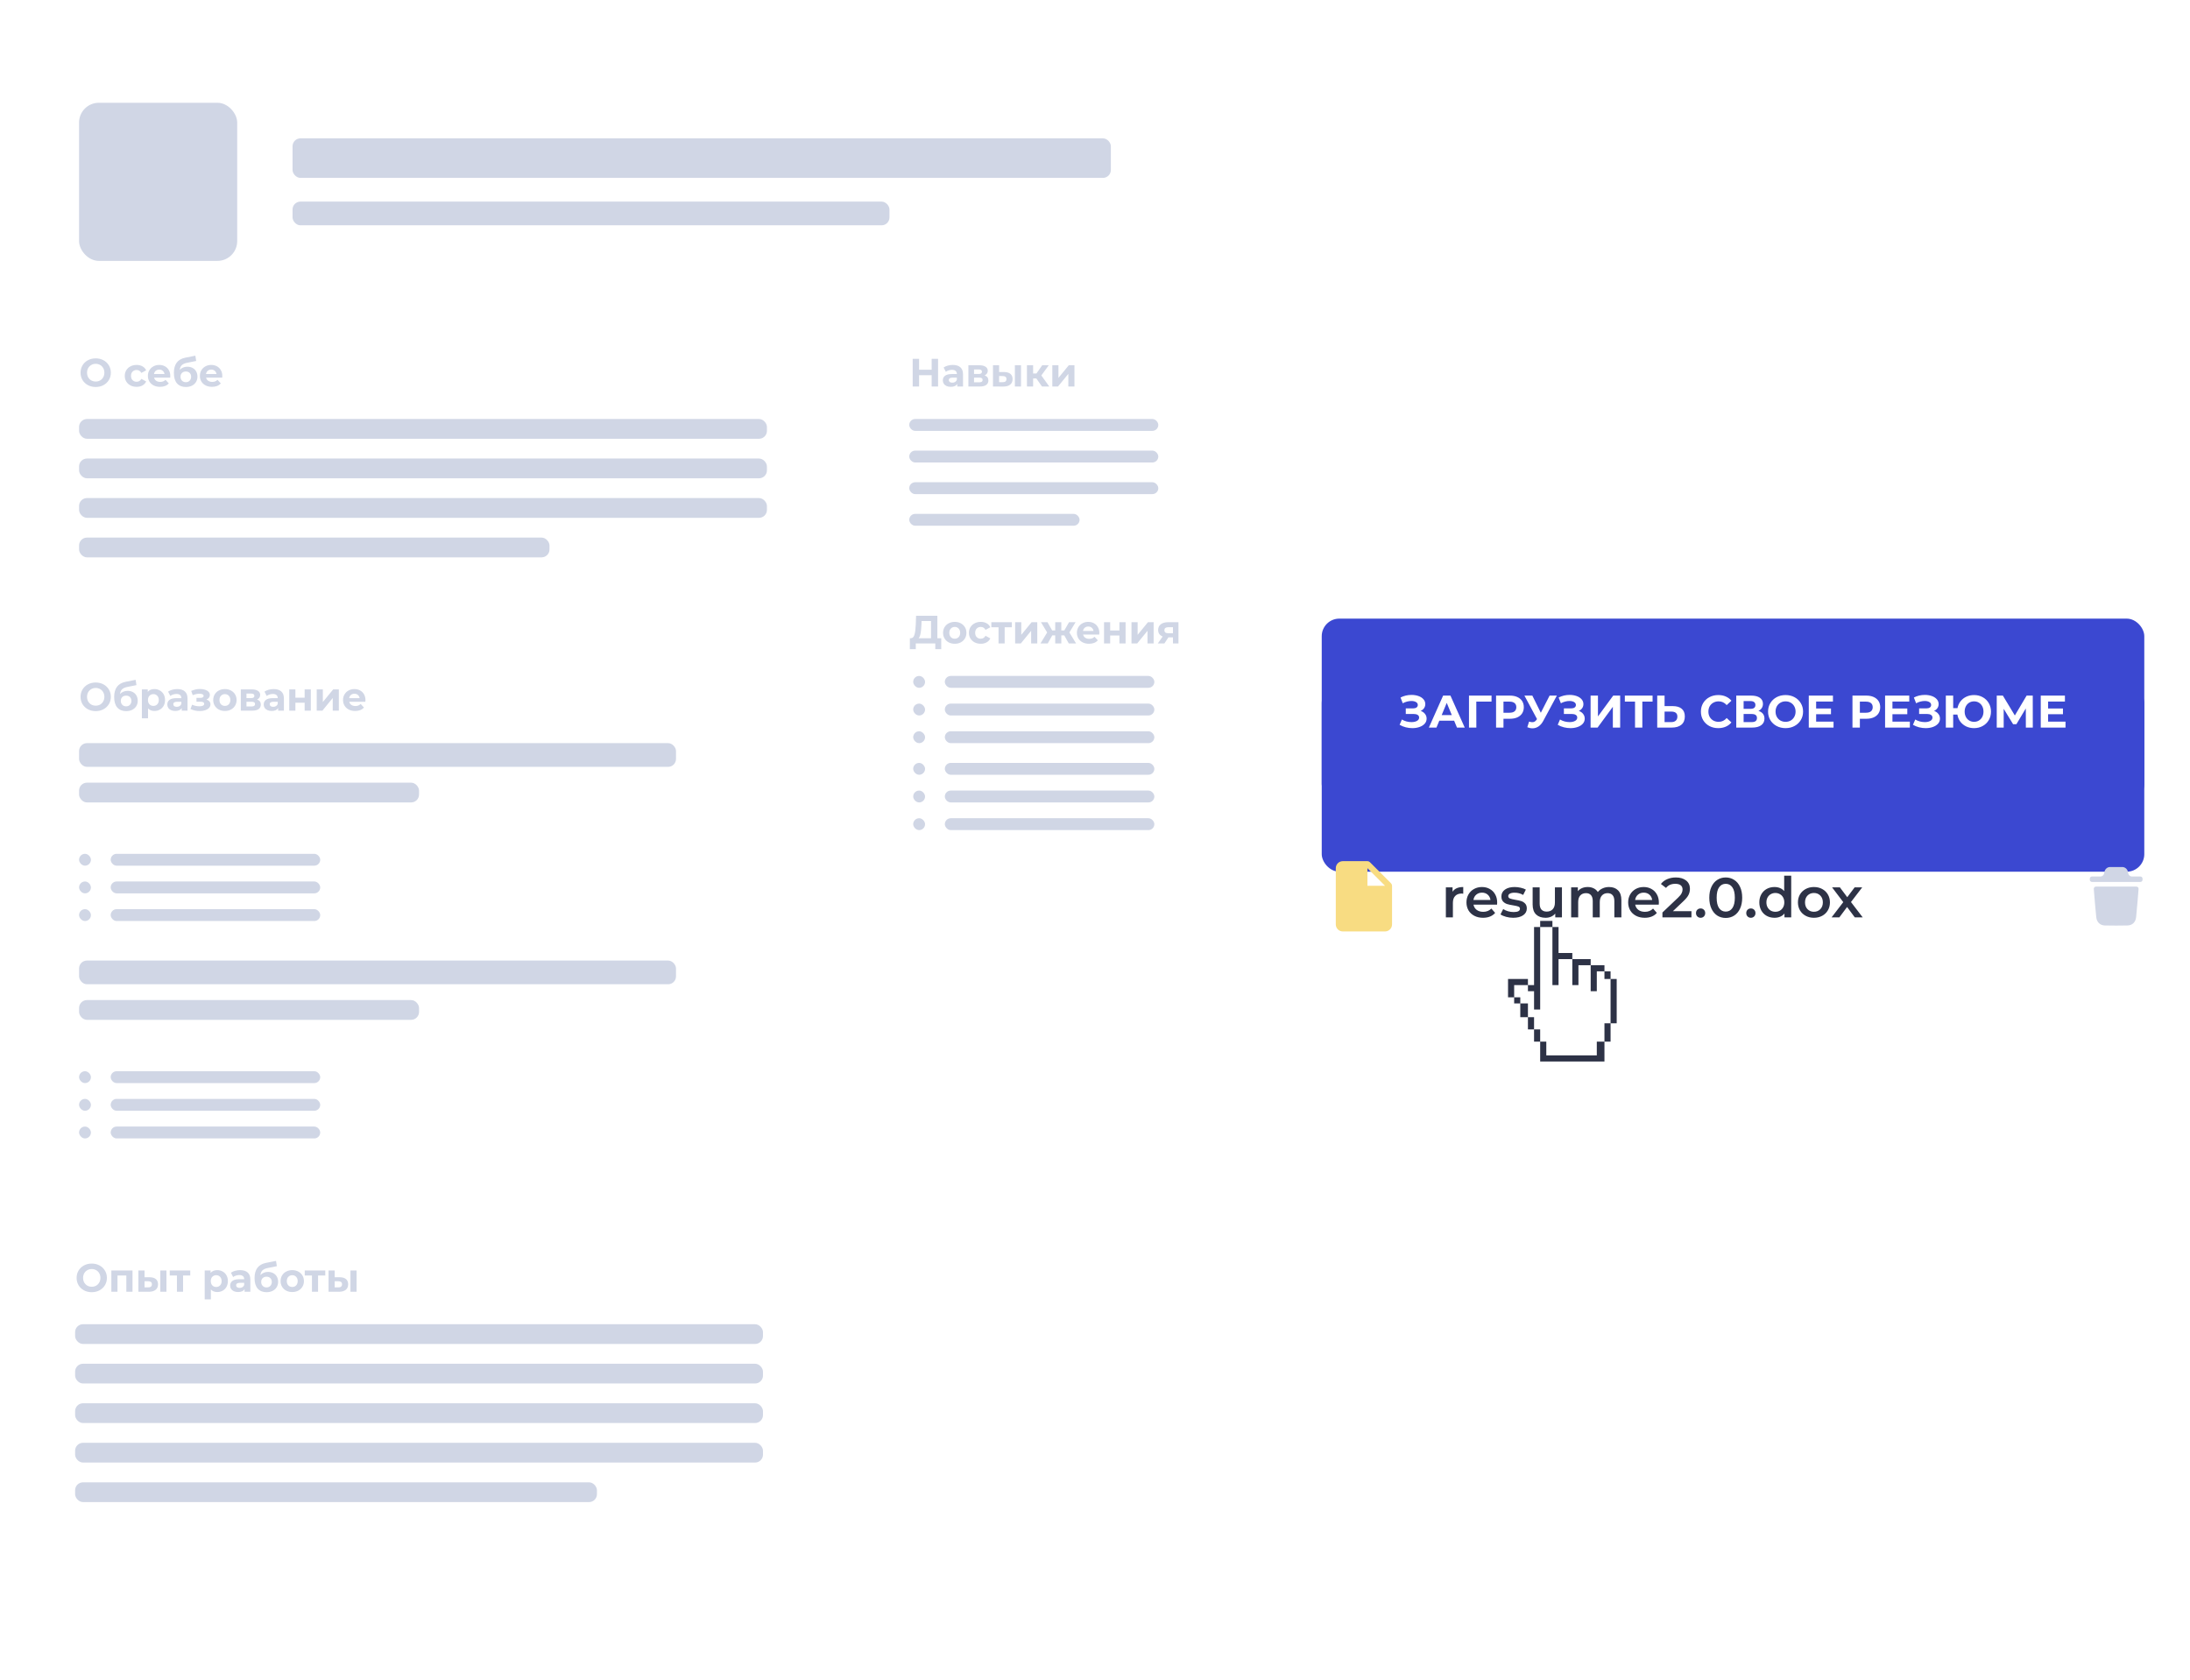<svg width="623" height="478" viewBox="0 0 623 478" fill="none" xmlns="http://www.w3.org/2000/svg">
<rect width="352" height="477.955" rx="11.246" fill="white"/>
<rect x="22.492" y="29.24" width="44.984" height="44.984" rx="5.623" fill="#D0D6E5"/>
<rect x="83.221" y="39.361" width="232.792" height="11.246" rx="2.249" fill="#D0D6E5"/>
<rect x="83.221" y="57.355" width="169.815" height="6.748" rx="2.249" fill="#D0D6E5"/>
<rect x="22.492" y="211.425" width="169.815" height="6.748" rx="2.249" fill="#D0D6E5"/>
<rect x="22.492" y="222.671" width="96.716" height="5.623" rx="2.249" fill="#D0D6E5"/>
<rect x="31.489" y="242.914" width="59.604" height="3.374" rx="1.687" fill="#D0D6E5"/>
<rect x="22.492" y="242.914" width="3.374" height="3.374" rx="1.687" fill="#D0D6E5"/>
<rect x="31.489" y="250.786" width="59.604" height="3.374" rx="1.687" fill="#D0D6E5"/>
<rect x="22.492" y="250.786" width="3.374" height="3.374" rx="1.687" fill="#D0D6E5"/>
<rect x="31.489" y="258.658" width="59.604" height="3.374" rx="1.687" fill="#D0D6E5"/>
<rect x="22.492" y="258.658" width="3.374" height="3.374" rx="1.687" fill="#D0D6E5"/>
<rect x="22.492" y="273.278" width="169.815" height="6.748" rx="2.249" fill="#D0D6E5"/>
<rect x="22.492" y="284.524" width="96.716" height="5.623" rx="2.249" fill="#D0D6E5"/>
<rect x="31.489" y="304.767" width="59.604" height="3.374" rx="1.687" fill="#D0D6E5"/>
<rect x="22.492" y="304.767" width="3.374" height="3.374" rx="1.687" fill="#D0D6E5"/>
<rect x="31.489" y="312.639" width="59.604" height="3.374" rx="1.687" fill="#D0D6E5"/>
<rect x="22.492" y="312.639" width="3.374" height="3.374" rx="1.687" fill="#D0D6E5"/>
<rect x="31.489" y="320.511" width="59.604" height="3.374" rx="1.687" fill="#D0D6E5"/>
<rect x="22.492" y="320.511" width="3.374" height="3.374" rx="1.687" fill="#D0D6E5"/>
<path d="M27.227 202.317C26.409 202.317 25.671 202.141 25.011 201.789C24.359 201.436 23.845 200.953 23.471 200.338C23.103 199.716 22.919 199.018 22.919 198.246C22.919 197.474 23.103 196.78 23.471 196.166C23.845 195.543 24.359 195.056 25.011 194.704C25.671 194.351 26.409 194.175 27.227 194.175C28.044 194.175 28.779 194.351 29.431 194.704C30.083 195.056 30.597 195.543 30.972 196.166C31.346 196.78 31.534 197.474 31.534 198.246C31.534 199.018 31.346 199.716 30.972 200.338C30.597 200.953 30.083 201.436 29.431 201.789C28.779 202.141 28.044 202.317 27.227 202.317ZM27.227 200.765C27.692 200.765 28.111 200.66 28.486 200.45C28.861 200.233 29.153 199.933 29.363 199.551C29.581 199.168 29.689 198.733 29.689 198.246C29.689 197.759 29.581 197.324 29.363 196.941C29.153 196.559 28.861 196.263 28.486 196.053C28.111 195.836 27.692 195.727 27.227 195.727C26.762 195.727 26.342 195.836 25.967 196.053C25.592 196.263 25.296 196.559 25.079 196.941C24.869 197.324 24.764 197.759 24.764 198.246C24.764 198.733 24.869 199.168 25.079 199.551C25.296 199.933 25.592 200.233 25.967 200.45C26.342 200.66 26.762 200.765 27.227 200.765ZM36.3 196.548C36.877 196.548 37.383 196.668 37.818 196.908C38.253 197.14 38.587 197.47 38.819 197.897C39.059 198.325 39.179 198.82 39.179 199.382C39.179 199.959 39.036 200.473 38.752 200.923C38.474 201.365 38.084 201.71 37.582 201.957C37.08 202.197 36.51 202.317 35.873 202.317C34.815 202.317 33.983 201.98 33.376 201.305C32.776 200.623 32.476 199.626 32.476 198.314C32.476 197.099 32.739 196.132 33.264 195.412C33.796 194.685 34.609 194.209 35.704 193.984L38.583 193.41L38.819 194.917L36.277 195.423C35.588 195.558 35.074 195.783 34.737 196.098C34.407 196.413 34.212 196.859 34.152 197.436C34.414 197.151 34.729 196.934 35.097 196.784C35.464 196.627 35.865 196.548 36.3 196.548ZM35.884 200.956C36.334 200.956 36.694 200.81 36.963 200.518C37.241 200.225 37.38 199.854 37.38 199.404C37.38 198.947 37.241 198.583 36.963 198.314C36.694 198.044 36.334 197.909 35.884 197.909C35.426 197.909 35.059 198.044 34.782 198.314C34.504 198.583 34.366 198.947 34.366 199.404C34.366 199.862 34.508 200.237 34.793 200.529C35.078 200.814 35.441 200.956 35.884 200.956ZM43.934 196.042C44.496 196.042 45.006 196.173 45.464 196.435C45.928 196.69 46.292 197.054 46.555 197.526C46.817 197.991 46.948 198.535 46.948 199.157C46.948 199.779 46.817 200.327 46.555 200.799C46.292 201.264 45.928 201.627 45.464 201.89C45.006 202.145 44.496 202.272 43.934 202.272C43.162 202.272 42.555 202.028 42.112 201.541V204.364H40.358V196.132H42.034V196.829C42.468 196.304 43.102 196.042 43.934 196.042ZM43.631 200.833C44.08 200.833 44.448 200.683 44.733 200.383C45.025 200.075 45.171 199.667 45.171 199.157C45.171 198.647 45.025 198.242 44.733 197.942C44.448 197.635 44.08 197.481 43.631 197.481C43.181 197.481 42.81 197.635 42.517 197.942C42.232 198.242 42.09 198.647 42.09 199.157C42.09 199.667 42.232 200.075 42.517 200.383C42.81 200.683 43.181 200.833 43.631 200.833ZM50.429 196.042C51.367 196.042 52.086 196.267 52.589 196.717C53.091 197.159 53.342 197.83 53.342 198.73V202.182H51.7V201.429C51.37 201.991 50.755 202.272 49.856 202.272C49.391 202.272 48.986 202.193 48.641 202.036C48.304 201.878 48.045 201.661 47.865 201.384C47.685 201.106 47.595 200.791 47.595 200.439C47.595 199.877 47.805 199.434 48.225 199.112C48.653 198.79 49.309 198.628 50.193 198.628H51.588C51.588 198.246 51.471 197.954 51.239 197.751C51.007 197.541 50.658 197.436 50.193 197.436C49.871 197.436 49.552 197.489 49.237 197.594C48.93 197.691 48.667 197.826 48.45 197.999L47.82 196.773C48.15 196.54 48.544 196.36 49.001 196.233C49.466 196.106 49.942 196.042 50.429 196.042ZM50.294 201.091C50.594 201.091 50.86 201.024 51.093 200.889C51.325 200.746 51.49 200.54 51.588 200.27V199.652H50.384C49.665 199.652 49.305 199.888 49.305 200.36C49.305 200.585 49.391 200.765 49.563 200.9C49.743 201.028 49.987 201.091 50.294 201.091ZM58.736 199.033C59.096 199.146 59.373 199.318 59.568 199.551C59.771 199.783 59.872 200.06 59.872 200.383C59.872 200.765 59.741 201.103 59.478 201.395C59.216 201.68 58.856 201.901 58.399 202.058C57.941 202.216 57.424 202.295 56.847 202.295C56.374 202.295 55.91 202.246 55.452 202.148C54.995 202.051 54.571 201.905 54.181 201.71L54.654 200.484C55.291 200.791 55.996 200.945 56.768 200.945C57.18 200.945 57.503 200.885 57.735 200.765C57.975 200.638 58.095 200.461 58.095 200.237C58.095 200.042 58.013 199.895 57.848 199.798C57.683 199.693 57.443 199.641 57.128 199.641H55.891V198.55H56.97C57.278 198.55 57.514 198.501 57.679 198.403C57.844 198.306 57.926 198.164 57.926 197.976C57.926 197.781 57.821 197.631 57.611 197.526C57.409 197.421 57.117 197.369 56.734 197.369C56.149 197.369 55.512 197.508 54.822 197.785L54.395 196.57C55.235 196.203 56.052 196.019 56.847 196.019C57.394 196.019 57.881 196.087 58.309 196.222C58.743 196.357 59.085 196.555 59.332 196.818C59.58 197.073 59.703 197.373 59.703 197.717C59.703 198.002 59.617 198.261 59.444 198.493C59.272 198.718 59.036 198.898 58.736 199.033ZM63.982 202.272C63.345 202.272 62.771 202.141 62.261 201.878C61.759 201.609 61.365 201.237 61.081 200.765C60.796 200.293 60.653 199.757 60.653 199.157C60.653 198.557 60.796 198.021 61.081 197.549C61.365 197.076 61.759 196.709 62.261 196.447C62.771 196.177 63.345 196.042 63.982 196.042C64.619 196.042 65.189 196.177 65.691 196.447C66.194 196.709 66.587 197.076 66.872 197.549C67.157 198.021 67.3 198.557 67.3 199.157C67.3 199.757 67.157 200.293 66.872 200.765C66.587 201.237 66.194 201.609 65.691 201.878C65.189 202.141 64.619 202.272 63.982 202.272ZM63.982 200.833C64.432 200.833 64.799 200.683 65.084 200.383C65.376 200.075 65.523 199.667 65.523 199.157C65.523 198.647 65.376 198.242 65.084 197.942C64.799 197.635 64.432 197.481 63.982 197.481C63.532 197.481 63.161 197.635 62.869 197.942C62.576 198.242 62.43 198.647 62.43 199.157C62.43 199.667 62.576 200.075 62.869 200.383C63.161 200.683 63.532 200.833 63.982 200.833ZM73.128 199.022C73.841 199.262 74.197 199.742 74.197 200.461C74.197 201.009 73.99 201.432 73.578 201.732C73.166 202.032 72.551 202.182 71.734 202.182H68.506V196.132H71.599C72.356 196.132 72.948 196.27 73.376 196.548C73.803 196.818 74.017 197.2 74.017 197.695C74.017 197.995 73.938 198.261 73.781 198.493C73.631 198.718 73.413 198.895 73.128 199.022ZM70.114 198.617H71.442C72.056 198.617 72.364 198.4 72.364 197.965C72.364 197.538 72.056 197.324 71.442 197.324H70.114V198.617ZM71.588 200.99C72.232 200.99 72.555 200.769 72.555 200.327C72.555 200.094 72.48 199.925 72.33 199.82C72.18 199.708 71.944 199.652 71.621 199.652H70.114V200.99H71.588ZM77.853 196.042C78.79 196.042 79.509 196.267 80.012 196.717C80.514 197.159 80.765 197.83 80.765 198.73V202.182H79.123V201.429C78.793 201.991 78.179 202.272 77.279 202.272C76.814 202.272 76.409 202.193 76.064 202.036C75.727 201.878 75.468 201.661 75.288 201.384C75.108 201.106 75.019 200.791 75.019 200.439C75.019 199.877 75.228 199.434 75.648 199.112C76.076 198.79 76.732 198.628 77.616 198.628H79.011C79.011 198.246 78.895 197.954 78.662 197.751C78.43 197.541 78.081 197.436 77.616 197.436C77.294 197.436 76.975 197.489 76.66 197.594C76.353 197.691 76.091 197.826 75.873 197.999L75.243 196.773C75.573 196.54 75.967 196.36 76.424 196.233C76.889 196.106 77.365 196.042 77.853 196.042ZM77.718 201.091C78.017 201.091 78.284 201.024 78.516 200.889C78.748 200.746 78.913 200.54 79.011 200.27V199.652H77.808C77.088 199.652 76.728 199.888 76.728 200.36C76.728 200.585 76.814 200.765 76.987 200.9C77.166 201.028 77.41 201.091 77.718 201.091ZM82.289 196.132H84.032V198.493H86.664V196.132H88.418V202.182H86.664V199.922H84.032V202.182H82.289V196.132ZM90.098 196.132H91.841V199.73L94.787 196.132H96.395V202.182H94.652V198.583L91.717 202.182H90.098V196.132ZM103.964 199.179C103.964 199.202 103.952 199.359 103.93 199.652H99.353C99.435 200.027 99.63 200.323 99.938 200.54C100.245 200.758 100.627 200.866 101.085 200.866C101.399 200.866 101.677 200.821 101.917 200.731C102.164 200.634 102.393 200.484 102.603 200.282L103.536 201.294C102.966 201.946 102.134 202.272 101.04 202.272C100.357 202.272 99.754 202.141 99.229 201.878C98.704 201.609 98.299 201.237 98.014 200.765C97.73 200.293 97.587 199.757 97.587 199.157C97.587 198.565 97.726 198.032 98.003 197.56C98.288 197.08 98.674 196.709 99.162 196.447C99.656 196.177 100.207 196.042 100.815 196.042C101.407 196.042 101.943 196.169 102.423 196.424C102.903 196.679 103.278 197.046 103.547 197.526C103.825 197.999 103.964 198.55 103.964 199.179ZM100.826 197.369C100.429 197.369 100.095 197.481 99.825 197.706C99.555 197.931 99.39 198.239 99.33 198.628H102.31C102.25 198.246 102.086 197.942 101.816 197.717C101.546 197.485 101.216 197.369 100.826 197.369Z" fill="#D0D6E5"/>
<rect x="22.492" y="119.208" width="195.681" height="5.623" rx="2.249" fill="#D0D6E5"/>
<rect x="22.492" y="130.454" width="195.681" height="5.623" rx="2.249" fill="#D0D6E5"/>
<rect x="22.492" y="141.7" width="195.681" height="5.623" rx="2.249" fill="#D0D6E5"/>
<rect x="22.492" y="152.945" width="133.827" height="5.623" rx="2.249" fill="#D0D6E5"/>
<path d="M27.227 110.1C26.409 110.1 25.671 109.924 25.011 109.571C24.359 109.219 23.845 108.735 23.471 108.12C23.103 107.498 22.919 106.801 22.919 106.029C22.919 105.257 23.103 104.563 23.471 103.948C23.845 103.326 24.359 102.839 25.011 102.486C25.671 102.134 26.409 101.958 27.227 101.958C28.044 101.958 28.779 102.134 29.431 102.486C30.083 102.839 30.597 103.326 30.972 103.948C31.346 104.563 31.534 105.257 31.534 106.029C31.534 106.801 31.346 107.498 30.972 108.12C30.597 108.735 30.083 109.219 29.431 109.571C28.779 109.924 28.044 110.1 27.227 110.1ZM27.227 108.548C27.692 108.548 28.111 108.443 28.486 108.233C28.861 108.016 29.153 107.716 29.363 107.333C29.581 106.951 29.689 106.516 29.689 106.029C29.689 105.541 29.581 105.107 29.363 104.724C29.153 104.342 28.861 104.046 28.486 103.836C28.111 103.618 27.692 103.51 27.227 103.51C26.762 103.51 26.342 103.618 25.967 103.836C25.592 104.046 25.296 104.342 25.079 104.724C24.869 105.107 24.764 105.541 24.764 106.029C24.764 106.516 24.869 106.951 25.079 107.333C25.296 107.716 25.592 108.016 25.967 108.233C26.342 108.443 26.762 108.548 27.227 108.548ZM38.866 110.055C38.221 110.055 37.64 109.924 37.123 109.661C36.613 109.391 36.212 109.02 35.92 108.548C35.635 108.076 35.492 107.539 35.492 106.94C35.492 106.34 35.635 105.804 35.92 105.331C36.212 104.859 36.613 104.492 37.123 104.229C37.64 103.959 38.221 103.825 38.866 103.825C39.504 103.825 40.058 103.959 40.531 104.229C41.011 104.492 41.359 104.87 41.577 105.365L40.216 106.096C39.901 105.541 39.447 105.264 38.855 105.264C38.398 105.264 38.019 105.414 37.719 105.714C37.419 106.014 37.269 106.422 37.269 106.94C37.269 107.457 37.419 107.866 37.719 108.165C38.019 108.465 38.398 108.615 38.855 108.615C39.455 108.615 39.908 108.338 40.216 107.783L41.577 108.525C41.359 109.005 41.011 109.38 40.531 109.65C40.058 109.92 39.504 110.055 38.866 110.055ZM48.447 106.962C48.447 106.985 48.436 107.142 48.414 107.434H43.837C43.919 107.809 44.114 108.106 44.421 108.323C44.729 108.54 45.111 108.649 45.568 108.649C45.883 108.649 46.161 108.604 46.401 108.514C46.648 108.417 46.877 108.267 47.087 108.064L48.02 109.076C47.45 109.729 46.618 110.055 45.523 110.055C44.841 110.055 44.238 109.924 43.713 109.661C43.188 109.391 42.783 109.02 42.498 108.548C42.213 108.076 42.071 107.539 42.071 106.94C42.071 106.347 42.21 105.815 42.487 105.343C42.772 104.863 43.158 104.492 43.645 104.229C44.14 103.959 44.691 103.825 45.298 103.825C45.891 103.825 46.427 103.952 46.907 104.207C47.386 104.462 47.761 104.829 48.031 105.309C48.309 105.781 48.447 106.332 48.447 106.962ZM45.31 105.152C44.912 105.152 44.579 105.264 44.309 105.489C44.039 105.714 43.874 106.021 43.814 106.411H46.794C46.734 106.029 46.569 105.725 46.299 105.5C46.029 105.268 45.7 105.152 45.31 105.152ZM53.29 104.331C53.867 104.331 54.373 104.451 54.808 104.69C55.243 104.923 55.576 105.253 55.809 105.68C56.049 106.107 56.169 106.602 56.169 107.165C56.169 107.742 56.026 108.255 55.741 108.705C55.464 109.148 55.074 109.493 54.572 109.74C54.069 109.98 53.5 110.1 52.862 110.1C51.805 110.1 50.973 109.762 50.366 109.088C49.766 108.405 49.466 107.408 49.466 106.096C49.466 104.882 49.728 103.914 50.253 103.195C50.786 102.468 51.599 101.991 52.694 101.767L55.573 101.193L55.809 102.7L53.267 103.206C52.577 103.341 52.064 103.566 51.727 103.881C51.397 104.196 51.202 104.642 51.142 105.219C51.404 104.934 51.719 104.717 52.086 104.567C52.454 104.409 52.855 104.331 53.29 104.331ZM52.874 108.739C53.323 108.739 53.683 108.593 53.953 108.3C54.231 108.008 54.369 107.637 54.369 107.187C54.369 106.73 54.231 106.366 53.953 106.096C53.683 105.826 53.323 105.691 52.874 105.691C52.416 105.691 52.049 105.826 51.772 106.096C51.494 106.366 51.355 106.73 51.355 107.187C51.355 107.644 51.498 108.019 51.783 108.312C52.068 108.597 52.431 108.739 52.874 108.739ZM63.241 106.962C63.241 106.985 63.23 107.142 63.207 107.434H58.63C58.712 107.809 58.907 108.106 59.215 108.323C59.522 108.54 59.904 108.649 60.362 108.649C60.677 108.649 60.954 108.604 61.194 108.514C61.441 108.417 61.67 108.267 61.88 108.064L62.813 109.076C62.244 109.729 61.411 110.055 60.317 110.055C59.635 110.055 59.031 109.924 58.506 109.661C57.981 109.391 57.577 109.02 57.292 108.548C57.007 108.076 56.864 107.539 56.864 106.94C56.864 106.347 57.003 105.815 57.28 105.343C57.565 104.863 57.951 104.492 58.439 104.229C58.934 103.959 59.485 103.825 60.092 103.825C60.684 103.825 61.22 103.952 61.7 104.207C62.18 104.462 62.555 104.829 62.825 105.309C63.102 105.781 63.241 106.332 63.241 106.962ZM60.103 105.152C59.706 105.152 59.372 105.264 59.102 105.489C58.832 105.714 58.667 106.021 58.607 106.411H61.588C61.528 106.029 61.363 105.725 61.093 105.5C60.823 105.268 60.493 105.152 60.103 105.152Z" fill="#D0D6E5"/>
<rect x="21.367" y="376.741" width="195.681" height="5.623" rx="2.249" fill="#D0D6E5"/>
<rect x="21.367" y="387.987" width="195.681" height="5.623" rx="2.249" fill="#D0D6E5"/>
<rect x="21.367" y="399.233" width="195.681" height="5.623" rx="2.249" fill="#D0D6E5"/>
<rect x="21.367" y="410.479" width="195.681" height="5.623" rx="2.249" fill="#D0D6E5"/>
<rect x="21.367" y="421.725" width="148.447" height="5.623" rx="2.249" fill="#D0D6E5"/>
<path d="M26.102 367.633C25.285 367.633 24.546 367.457 23.887 367.105C23.234 366.753 22.721 366.269 22.346 365.654C21.979 365.032 21.795 364.335 21.795 363.562C21.795 362.79 21.979 362.097 22.346 361.482C22.721 360.86 23.234 360.372 23.887 360.02C24.546 359.668 25.285 359.491 26.102 359.491C26.919 359.491 27.654 359.668 28.306 360.02C28.959 360.372 29.472 360.86 29.847 361.482C30.222 362.097 30.409 362.79 30.409 363.562C30.409 364.335 30.222 365.032 29.847 365.654C29.472 366.269 28.959 366.753 28.306 367.105C27.654 367.457 26.919 367.633 26.102 367.633ZM26.102 366.082C26.567 366.082 26.987 365.977 27.362 365.767C27.736 365.549 28.029 365.249 28.239 364.867C28.456 364.485 28.565 364.05 28.565 363.562C28.565 363.075 28.456 362.64 28.239 362.258C28.029 361.876 27.736 361.579 27.362 361.369C26.987 361.152 26.567 361.043 26.102 361.043C25.637 361.043 25.217 361.152 24.842 361.369C24.468 361.579 24.171 361.876 23.954 362.258C23.744 362.64 23.639 363.075 23.639 363.562C23.639 364.05 23.744 364.485 23.954 364.867C24.171 365.249 24.468 365.549 24.842 365.767C25.217 365.977 25.637 366.082 26.102 366.082ZM37.694 361.448V367.499H35.94V362.888H33.421V367.499H31.678V361.448H37.694ZM42.559 363.382C43.346 363.39 43.942 363.566 44.347 363.911C44.752 364.256 44.954 364.751 44.954 365.396C44.954 366.07 44.726 366.591 44.268 366.959C43.811 367.326 43.163 367.51 42.323 367.51L39.376 367.499V361.448H41.12V363.382H42.559ZM45.607 361.448H47.35V367.499H45.607V361.448ZM42.165 366.261C42.503 366.269 42.761 366.198 42.941 366.048C43.121 365.898 43.211 365.673 43.211 365.373C43.211 365.081 43.121 364.867 42.941 364.732C42.769 364.597 42.51 364.526 42.165 364.518L41.12 364.507V366.261H42.165ZM54.124 362.888H52.077V367.499H50.334V362.888H48.288V361.448H54.124V362.888ZM61.809 361.358C62.371 361.358 62.881 361.489 63.339 361.752C63.803 362.007 64.167 362.37 64.43 362.843C64.692 363.308 64.823 363.851 64.823 364.473C64.823 365.096 64.692 365.643 64.43 366.115C64.167 366.58 63.803 366.944 63.339 367.206C62.881 367.461 62.371 367.589 61.809 367.589C61.037 367.589 60.43 367.345 59.987 366.858V369.68H58.233V361.448H59.909V362.145C60.343 361.621 60.977 361.358 61.809 361.358ZM61.506 366.149C61.955 366.149 62.323 365.999 62.608 365.699C62.9 365.392 63.046 364.983 63.046 364.473C63.046 363.964 62.9 363.559 62.608 363.259C62.323 362.951 61.955 362.798 61.506 362.798C61.056 362.798 60.685 362.951 60.392 363.259C60.107 363.559 59.965 363.964 59.965 364.473C59.965 364.983 60.107 365.392 60.392 365.699C60.685 365.999 61.056 366.149 61.506 366.149ZM68.304 361.358C69.242 361.358 69.961 361.583 70.463 362.033C70.966 362.475 71.217 363.146 71.217 364.046V367.499H69.575V366.745C69.245 367.307 68.63 367.589 67.731 367.589C67.266 367.589 66.861 367.51 66.516 367.352C66.179 367.195 65.92 366.977 65.74 366.7C65.56 366.423 65.47 366.108 65.47 365.755C65.47 365.193 65.68 364.751 66.1 364.428C66.527 364.106 67.183 363.945 68.068 363.945H69.463C69.463 363.562 69.346 363.27 69.114 363.068C68.882 362.858 68.533 362.753 68.068 362.753C67.746 362.753 67.427 362.805 67.112 362.91C66.805 363.008 66.542 363.143 66.325 363.315L65.695 362.089C66.025 361.857 66.419 361.677 66.876 361.549C67.341 361.422 67.817 361.358 68.304 361.358ZM68.169 366.408C68.469 366.408 68.735 366.34 68.968 366.205C69.2 366.063 69.365 365.857 69.463 365.587V364.968H68.259C67.54 364.968 67.18 365.204 67.18 365.677C67.18 365.902 67.266 366.082 67.438 366.216C67.618 366.344 67.862 366.408 68.169 366.408ZM76.239 361.864C76.816 361.864 77.322 361.984 77.757 362.224C78.192 362.457 78.525 362.786 78.758 363.214C78.998 363.641 79.118 364.136 79.118 364.698C79.118 365.276 78.975 365.789 78.69 366.239C78.413 366.681 78.023 367.026 77.521 367.274C77.018 367.514 76.448 367.633 75.811 367.633C74.754 367.633 73.922 367.296 73.315 366.621C72.715 365.939 72.415 364.942 72.415 363.63C72.415 362.415 72.677 361.448 73.202 360.728C73.734 360.001 74.548 359.525 75.642 359.3L78.522 358.727L78.758 360.234L76.216 360.74C75.526 360.875 75.013 361.1 74.675 361.414C74.346 361.729 74.15 362.175 74.091 362.753C74.353 362.468 74.668 362.25 75.035 362.1C75.403 361.943 75.804 361.864 76.239 361.864ZM75.822 366.273C76.272 366.273 76.632 366.127 76.902 365.834C77.18 365.542 77.318 365.171 77.318 364.721C77.318 364.263 77.18 363.9 76.902 363.63C76.632 363.36 76.272 363.225 75.822 363.225C75.365 363.225 74.998 363.36 74.72 363.63C74.443 363.9 74.304 364.263 74.304 364.721C74.304 365.178 74.447 365.553 74.732 365.845C75.016 366.13 75.38 366.273 75.822 366.273ZM83.142 367.589C82.505 367.589 81.931 367.457 81.421 367.195C80.919 366.925 80.525 366.554 80.24 366.082C79.956 365.609 79.813 365.073 79.813 364.473C79.813 363.874 79.956 363.338 80.24 362.865C80.525 362.393 80.919 362.025 81.421 361.763C81.931 361.493 82.505 361.358 83.142 361.358C83.779 361.358 84.349 361.493 84.851 361.763C85.354 362.025 85.747 362.393 86.032 362.865C86.317 363.338 86.46 363.874 86.46 364.473C86.46 365.073 86.317 365.609 86.032 366.082C85.747 366.554 85.354 366.925 84.851 367.195C84.349 367.457 83.779 367.589 83.142 367.589ZM83.142 366.149C83.592 366.149 83.959 365.999 84.244 365.699C84.536 365.392 84.683 364.983 84.683 364.473C84.683 363.964 84.536 363.559 84.244 363.259C83.959 362.951 83.592 362.798 83.142 362.798C82.692 362.798 82.321 362.951 82.029 363.259C81.736 363.559 81.59 363.964 81.59 364.473C81.59 364.983 81.736 365.392 82.029 365.699C82.321 365.999 82.692 366.149 83.142 366.149ZM92.53 362.888H90.483V367.499H88.74V362.888H86.693V361.448H92.53V362.888ZM96.647 363.382C97.435 363.39 98.031 363.566 98.436 363.911C98.841 364.256 99.043 364.751 99.043 365.396C99.043 366.07 98.814 366.591 98.357 366.959C97.9 367.326 97.251 367.51 96.411 367.51L93.465 367.499V361.448H95.208V363.382H96.647ZM99.695 361.448H101.438V367.499H99.695V361.448ZM96.254 366.261C96.591 366.269 96.85 366.198 97.03 366.048C97.21 365.898 97.3 365.673 97.3 365.373C97.3 365.081 97.21 364.867 97.03 364.732C96.857 364.597 96.599 364.526 96.254 364.518L95.208 364.507V366.261H96.254Z" fill="#D0D6E5"/>
<rect x="258.658" y="119.208" width="70.85" height="3.374" rx="1.687" fill="#D0D6E5"/>
<rect x="258.658" y="128.204" width="70.85" height="3.374" rx="1.687" fill="#D0D6E5"/>
<rect x="258.658" y="137.201" width="70.85" height="3.374" rx="1.687" fill="#D0D6E5"/>
<rect x="258.658" y="146.198" width="48.455" height="3.374" rx="1.687" fill="#D0D6E5"/>
<path d="M266.857 102.093V109.965H265.035V106.737H261.458V109.965H259.637V102.093H261.458V105.197H265.035V102.093H266.857ZM271.044 103.825C271.982 103.825 272.701 104.049 273.204 104.499C273.706 104.942 273.957 105.613 273.957 106.512V109.965H272.315V109.211C271.985 109.774 271.37 110.055 270.471 110.055C270.006 110.055 269.601 109.976 269.256 109.819C268.919 109.661 268.66 109.444 268.48 109.166C268.3 108.889 268.21 108.574 268.21 108.222C268.21 107.659 268.42 107.217 268.84 106.895C269.267 106.572 269.924 106.411 270.808 106.411H272.203C272.203 106.029 272.086 105.736 271.854 105.534C271.622 105.324 271.273 105.219 270.808 105.219C270.486 105.219 270.167 105.272 269.852 105.376C269.545 105.474 269.282 105.609 269.065 105.781L268.435 104.556C268.765 104.323 269.159 104.143 269.616 104.016C270.081 103.888 270.557 103.825 271.044 103.825ZM270.909 108.874C271.209 108.874 271.475 108.807 271.708 108.672C271.94 108.529 272.105 108.323 272.203 108.053V107.434H270.999C270.28 107.434 269.92 107.671 269.92 108.143C269.92 108.368 270.006 108.548 270.178 108.683C270.358 108.81 270.602 108.874 270.909 108.874ZM280.103 106.805C280.815 107.045 281.172 107.524 281.172 108.244C281.172 108.792 280.965 109.215 280.553 109.515C280.141 109.815 279.526 109.965 278.709 109.965H275.481V103.914H278.574C279.331 103.914 279.923 104.053 280.351 104.331C280.778 104.6 280.992 104.983 280.992 105.478C280.992 105.778 280.913 106.044 280.755 106.276C280.606 106.501 280.388 106.677 280.103 106.805ZM277.089 106.4H278.416C279.031 106.4 279.338 106.182 279.338 105.748C279.338 105.32 279.031 105.107 278.416 105.107H277.089V106.4ZM278.562 108.773C279.207 108.773 279.53 108.552 279.53 108.109C279.53 107.877 279.455 107.708 279.305 107.603C279.155 107.491 278.919 107.434 278.596 107.434H277.089V108.773H278.562ZM285.66 105.849C286.447 105.856 287.043 106.032 287.448 106.377C287.852 106.722 288.055 107.217 288.055 107.862C288.055 108.537 287.826 109.058 287.369 109.425C286.912 109.792 286.263 109.976 285.423 109.976L282.477 109.965V103.914H284.22V105.849H285.66ZM288.707 103.914H290.45V109.965H288.707V103.914ZM285.266 108.728C285.603 108.735 285.862 108.664 286.042 108.514C286.222 108.364 286.312 108.139 286.312 107.839C286.312 107.547 286.222 107.333 286.042 107.198C285.869 107.063 285.611 106.992 285.266 106.985L284.22 106.973V108.728H285.266ZM294.807 107.671H293.896V109.965H292.141V103.914H293.896V106.265H294.84L296.482 103.914H298.349L296.235 106.816L298.495 109.965H296.426L294.807 107.671ZM299.357 103.914H301.1V107.513L304.046 103.914H305.655V109.965H303.912V106.366L300.976 109.965H299.357V103.914Z" fill="#D0D6E5"/>
<rect x="268.78" y="192.307" width="59.604" height="3.374" rx="1.687" fill="#D0D6E5"/>
<rect x="259.783" y="192.307" width="3.374" height="3.374" rx="1.687" fill="#D0D6E5"/>
<rect x="268.78" y="200.179" width="59.604" height="3.374" rx="1.687" fill="#D0D6E5"/>
<rect x="259.783" y="200.179" width="3.374" height="3.374" rx="1.687" fill="#D0D6E5"/>
<rect x="268.78" y="208.051" width="59.604" height="3.374" rx="1.687" fill="#D0D6E5"/>
<rect x="259.783" y="208.051" width="3.374" height="3.374" rx="1.687" fill="#D0D6E5"/>
<rect x="268.78" y="217.048" width="59.604" height="3.374" rx="1.687" fill="#D0D6E5"/>
<rect x="259.783" y="217.048" width="3.374" height="3.374" rx="1.687" fill="#D0D6E5"/>
<rect x="268.78" y="224.92" width="59.604" height="3.374" rx="1.687" fill="#D0D6E5"/>
<rect x="259.783" y="224.92" width="3.374" height="3.374" rx="1.687" fill="#D0D6E5"/>
<rect x="268.78" y="232.792" width="59.604" height="3.374" rx="1.687" fill="#D0D6E5"/>
<rect x="259.783" y="232.792" width="3.374" height="3.374" rx="1.687" fill="#D0D6E5"/>
<path d="M267.756 181.579V184.695H266.069V183.064H260.514V184.695H258.827L258.838 181.579H259.153C259.625 181.564 259.959 181.22 260.154 180.545C260.349 179.87 260.469 178.907 260.514 177.655L260.604 175.192H266.654V181.579H267.756ZM262.122 177.823C262.084 178.76 262.006 179.548 261.886 180.185C261.766 180.815 261.582 181.28 261.335 181.579H264.855V176.676H262.156L262.122 177.823ZM271.605 183.154C270.968 183.154 270.394 183.023 269.884 182.76C269.382 182.49 268.988 182.119 268.703 181.647C268.418 181.175 268.276 180.639 268.276 180.039C268.276 179.439 268.418 178.903 268.703 178.431C268.988 177.958 269.382 177.591 269.884 177.329C270.394 177.059 270.968 176.924 271.605 176.924C272.242 176.924 272.812 177.059 273.314 177.329C273.817 177.591 274.21 177.958 274.495 178.431C274.78 178.903 274.922 179.439 274.922 180.039C274.922 180.639 274.78 181.175 274.495 181.647C274.21 182.119 273.817 182.49 273.314 182.76C272.812 183.023 272.242 183.154 271.605 183.154ZM271.605 181.714C272.055 181.714 272.422 181.564 272.707 181.265C272.999 180.957 273.146 180.549 273.146 180.039C273.146 179.529 272.999 179.124 272.707 178.824C272.422 178.517 272.055 178.363 271.605 178.363C271.155 178.363 270.784 178.517 270.491 178.824C270.199 179.124 270.053 179.529 270.053 180.039C270.053 180.549 270.199 180.957 270.491 181.265C270.784 181.564 271.155 181.714 271.605 181.714ZM279.008 183.154C278.363 183.154 277.782 183.023 277.265 182.76C276.755 182.49 276.354 182.119 276.062 181.647C275.777 181.175 275.634 180.639 275.634 180.039C275.634 179.439 275.777 178.903 276.062 178.431C276.354 177.958 276.755 177.591 277.265 177.329C277.782 177.059 278.363 176.924 279.008 176.924C279.645 176.924 280.2 177.059 280.672 177.329C281.152 177.591 281.501 177.97 281.718 178.464L280.358 179.195C280.043 178.641 279.589 178.363 278.997 178.363C278.539 178.363 278.161 178.513 277.861 178.813C277.561 179.113 277.411 179.521 277.411 180.039C277.411 180.556 277.561 180.965 277.861 181.265C278.161 181.564 278.539 181.714 278.997 181.714C279.597 181.714 280.05 181.437 280.358 180.882L281.718 181.624C281.501 182.104 281.152 182.479 280.672 182.749C280.2 183.019 279.645 183.154 279.008 183.154ZM287.846 178.453H285.799V183.064H284.056V178.453H282.009V177.014H287.846V178.453ZM288.781 177.014H290.524V180.612L293.47 177.014H295.079V183.064H293.335V179.465L290.4 183.064H288.781V177.014ZM302.759 180.77H301.916V183.064H300.184V180.77H299.34L298.058 183.064H295.989L297.89 179.938L296.124 177.014H297.98L299.318 179.364H300.184V177.014H301.916V179.364H302.77L304.12 177.014H305.976L304.21 179.938L306.122 183.064H304.041L302.759 180.77ZM312.729 180.061C312.729 180.084 312.717 180.241 312.695 180.534H308.118C308.2 180.908 308.395 181.205 308.702 181.422C309.01 181.639 309.392 181.748 309.85 181.748C310.164 181.748 310.442 181.703 310.682 181.613C310.929 181.516 311.158 181.366 311.368 181.163L312.301 182.176C311.731 182.828 310.899 183.154 309.805 183.154C309.122 183.154 308.519 183.023 307.994 182.76C307.469 182.49 307.064 182.119 306.779 181.647C306.495 181.175 306.352 180.639 306.352 180.039C306.352 179.446 306.491 178.914 306.768 178.442C307.053 177.962 307.439 177.591 307.927 177.329C308.421 177.059 308.972 176.924 309.58 176.924C310.172 176.924 310.708 177.051 311.188 177.306C311.668 177.561 312.043 177.928 312.312 178.408C312.59 178.88 312.729 179.432 312.729 180.061ZM309.591 178.251C309.194 178.251 308.86 178.363 308.59 178.588C308.32 178.813 308.155 179.12 308.095 179.51H311.075C311.015 179.128 310.85 178.824 310.581 178.599C310.311 178.367 309.981 178.251 309.591 178.251ZM314.073 177.014H315.816V179.375H318.448V177.014H320.202V183.064H318.448V180.804H315.816V183.064H314.073V177.014ZM321.882 177.014H323.625V180.612L326.571 177.014H328.18V183.064H326.436V179.465L323.501 183.064H321.882V177.014ZM335.242 177.014V183.064H333.678V181.332H332.385L331.238 183.064H329.371L330.755 181.085C330.335 180.92 330.012 180.684 329.787 180.376C329.57 180.061 329.461 179.683 329.461 179.24C329.461 178.528 329.716 177.981 330.226 177.598C330.743 177.209 331.452 177.014 332.351 177.014H335.242ZM332.385 178.442C332.01 178.442 331.725 178.509 331.53 178.644C331.343 178.779 331.249 178.997 331.249 179.297C331.249 179.596 331.339 179.818 331.519 179.96C331.707 180.095 331.988 180.162 332.363 180.162H333.678V178.442H332.385Z" fill="#D0D6E5"/>
<g filter="url(#filter0_d)">
<rect x="376" y="176" width="234" height="53" rx="5" fill="#3B48D1"/>
</g>
<rect x="376" y="176" width="234" height="52" rx="5" fill="#3B48D1"/>
<path d="M404.147 202.255C404.676 202.437 405.088 202.723 405.382 203.113C405.686 203.494 405.837 203.941 405.837 204.452C405.837 205.007 405.655 205.488 405.291 205.895C404.927 206.302 404.433 206.614 403.809 206.831C403.194 207.048 402.518 207.156 401.781 207.156C401.157 207.156 400.533 207.078 399.909 206.922C399.294 206.766 398.709 206.528 398.154 206.207L398.804 204.699C399.203 204.942 399.641 205.128 400.117 205.258C400.603 205.379 401.075 205.44 401.534 205.44C402.158 205.44 402.674 205.327 403.081 205.102C403.497 204.877 403.705 204.56 403.705 204.153C403.705 203.815 403.562 203.559 403.276 203.386C402.999 203.213 402.618 203.126 402.132 203.126H399.909V201.54H401.976C402.401 201.54 402.73 201.453 402.964 201.28C403.207 201.107 403.328 200.868 403.328 200.565C403.328 200.21 403.155 199.932 402.808 199.733C402.47 199.534 402.033 199.434 401.495 199.434C401.097 199.434 400.685 199.49 400.26 199.603C399.836 199.707 399.433 199.867 399.051 200.084L398.414 198.446C399.376 197.952 400.416 197.705 401.534 197.705C402.245 197.705 402.899 197.809 403.497 198.017C404.095 198.225 404.572 198.528 404.927 198.927C405.283 199.326 405.46 199.789 405.46 200.318C405.46 200.751 405.343 201.137 405.109 201.475C404.875 201.813 404.555 202.073 404.147 202.255ZM413.667 205.05H409.442L408.636 207H406.478L410.534 197.9H412.614L416.683 207H414.473L413.667 205.05ZM413.004 203.451L411.561 199.967L410.118 203.451H413.004ZM424.298 199.616H419.969L419.982 207H417.889V197.9H424.311L424.298 199.616ZM429.534 197.9C430.34 197.9 431.038 198.034 431.627 198.303C432.225 198.572 432.685 198.953 433.005 199.447C433.326 199.941 433.486 200.526 433.486 201.202C433.486 201.869 433.326 202.454 433.005 202.957C432.685 203.451 432.225 203.832 431.627 204.101C431.038 204.361 430.34 204.491 429.534 204.491H427.701V207H425.595V197.9H429.534ZM429.417 202.775C430.05 202.775 430.531 202.641 430.86 202.372C431.19 202.095 431.354 201.705 431.354 201.202C431.354 200.691 431.19 200.301 430.86 200.032C430.531 199.755 430.05 199.616 429.417 199.616H427.701V202.775H429.417ZM442.889 197.9L439.015 205.102C438.642 205.795 438.191 206.32 437.663 206.675C437.143 207.03 436.575 207.208 435.96 207.208C435.483 207.208 434.989 207.104 434.478 206.896L434.985 205.297C435.349 205.41 435.652 205.466 435.895 205.466C436.155 205.466 436.389 205.405 436.597 205.284C436.805 205.154 436.995 204.955 437.169 204.686L437.247 204.582L433.659 197.9H435.908L438.326 202.788L440.822 197.9H442.889ZM449.127 202.255C449.655 202.437 450.067 202.723 450.362 203.113C450.665 203.494 450.817 203.941 450.817 204.452C450.817 205.007 450.635 205.488 450.271 205.895C449.907 206.302 449.413 206.614 448.789 206.831C448.173 207.048 447.497 207.156 446.761 207.156C446.137 207.156 445.513 207.078 444.889 206.922C444.273 206.766 443.688 206.528 443.134 206.207L443.784 204.699C444.182 204.942 444.62 205.128 445.097 205.258C445.582 205.379 446.054 205.44 446.514 205.44C447.138 205.44 447.653 205.327 448.061 205.102C448.477 204.877 448.685 204.56 448.685 204.153C448.685 203.815 448.542 203.559 448.256 203.386C447.978 203.213 447.597 203.126 447.112 203.126H444.889V201.54H446.956C447.38 201.54 447.71 201.453 447.944 201.28C448.186 201.107 448.308 200.868 448.308 200.565C448.308 200.21 448.134 199.932 447.788 199.733C447.45 199.534 447.012 199.434 446.475 199.434C446.076 199.434 445.664 199.49 445.24 199.603C444.815 199.707 444.412 199.867 444.031 200.084L443.394 198.446C444.356 197.952 445.396 197.705 446.514 197.705C447.224 197.705 447.879 197.809 448.477 198.017C449.075 198.225 449.551 198.528 449.907 198.927C450.262 199.326 450.44 199.789 450.44 200.318C450.44 200.751 450.323 201.137 450.089 201.475C449.855 201.813 449.534 202.073 449.127 202.255ZM452.484 197.9H454.577V203.828L458.919 197.9H460.895V207H458.815V201.085L454.473 207H452.484V197.9ZM470.116 199.616H467.204V207H465.124V199.616H462.225V197.9H470.116V199.616ZM475.845 200.89C476.954 200.89 477.804 201.137 478.393 201.631C478.991 202.125 479.29 202.857 479.29 203.828C479.29 204.859 478.961 205.648 478.302 206.194C477.652 206.731 476.733 207 475.546 207H471.438V197.9H473.531V200.89H475.845ZM475.429 205.44C475.975 205.44 476.4 205.306 476.703 205.037C477.015 204.768 477.171 204.378 477.171 203.867C477.171 202.922 476.59 202.45 475.429 202.45H473.531V205.44H475.429ZM488.792 207.156C487.865 207.156 487.024 206.957 486.27 206.558C485.525 206.151 484.935 205.592 484.502 204.881C484.077 204.162 483.865 203.351 483.865 202.45C483.865 201.549 484.077 200.743 484.502 200.032C484.935 199.313 485.525 198.754 486.27 198.355C487.024 197.948 487.869 197.744 488.805 197.744C489.594 197.744 490.304 197.883 490.937 198.16C491.578 198.437 492.116 198.836 492.549 199.356L491.197 200.604C490.582 199.893 489.819 199.538 488.909 199.538C488.346 199.538 487.843 199.664 487.401 199.915C486.959 200.158 486.612 200.5 486.361 200.942C486.118 201.384 485.997 201.887 485.997 202.45C485.997 203.013 486.118 203.516 486.361 203.958C486.612 204.4 486.959 204.747 487.401 204.998C487.843 205.241 488.346 205.362 488.909 205.362C489.819 205.362 490.582 205.002 491.197 204.283L492.549 205.531C492.116 206.06 491.578 206.463 490.937 206.74C490.296 207.017 489.581 207.156 488.792 207.156ZM500.227 202.255C500.781 202.42 501.206 202.688 501.501 203.061C501.795 203.434 501.943 203.893 501.943 204.439C501.943 205.245 501.635 205.873 501.02 206.324C500.413 206.775 499.542 207 498.407 207H493.922V197.9H498.16C499.217 197.9 500.04 198.104 500.63 198.511C501.219 198.918 501.514 199.499 501.514 200.253C501.514 200.704 501.401 201.102 501.176 201.449C500.95 201.787 500.634 202.056 500.227 202.255ZM496.015 201.67H497.978C498.437 201.67 498.784 201.579 499.018 201.397C499.252 201.206 499.369 200.929 499.369 200.565C499.369 200.21 499.247 199.937 499.005 199.746C498.771 199.555 498.428 199.46 497.978 199.46H496.015V201.67ZM498.329 205.44C499.317 205.44 499.811 205.05 499.811 204.27C499.811 203.516 499.317 203.139 498.329 203.139H496.015V205.44H498.329ZM507.95 207.156C507.005 207.156 506.152 206.952 505.389 206.545C504.635 206.138 504.041 205.579 503.608 204.868C503.183 204.149 502.971 203.343 502.971 202.45C502.971 201.557 503.183 200.756 503.608 200.045C504.041 199.326 504.635 198.762 505.389 198.355C506.152 197.948 507.005 197.744 507.95 197.744C508.895 197.744 509.744 197.948 510.498 198.355C511.252 198.762 511.846 199.326 512.279 200.045C512.712 200.756 512.929 201.557 512.929 202.45C512.929 203.343 512.712 204.149 512.279 204.868C511.846 205.579 511.252 206.138 510.498 206.545C509.744 206.952 508.895 207.156 507.95 207.156ZM507.95 205.362C508.487 205.362 508.973 205.241 509.406 204.998C509.839 204.747 510.177 204.4 510.42 203.958C510.671 203.516 510.797 203.013 510.797 202.45C510.797 201.887 510.671 201.384 510.42 200.942C510.177 200.5 509.839 200.158 509.406 199.915C508.973 199.664 508.487 199.538 507.95 199.538C507.413 199.538 506.927 199.664 506.494 199.915C506.061 200.158 505.718 200.5 505.467 200.942C505.224 201.384 505.103 201.887 505.103 202.45C505.103 203.013 505.224 203.516 505.467 203.958C505.718 204.4 506.061 204.747 506.494 204.998C506.927 205.241 507.413 205.362 507.95 205.362ZM521.597 205.31V207H514.551V197.9H521.428V199.59H516.644V201.566H520.869V203.204H516.644V205.31H521.597ZM530.919 197.9C531.725 197.9 532.423 198.034 533.012 198.303C533.61 198.572 534.069 198.953 534.39 199.447C534.711 199.941 534.871 200.526 534.871 201.202C534.871 201.869 534.711 202.454 534.39 202.957C534.069 203.451 533.61 203.832 533.012 204.101C532.423 204.361 531.725 204.491 530.919 204.491H529.086V207H526.98V197.9H530.919ZM530.802 202.775C531.435 202.775 531.916 202.641 532.245 202.372C532.574 202.095 532.739 201.705 532.739 201.202C532.739 200.691 532.574 200.301 532.245 200.032C531.916 199.755 531.435 199.616 530.802 199.616H529.086V202.775H530.802ZM543.306 205.31V207H536.26V197.9H543.137V199.59H538.353V201.566H542.578V203.204H538.353V205.31H543.306ZM550.181 202.255C550.71 202.437 551.122 202.723 551.416 203.113C551.72 203.494 551.871 203.941 551.871 204.452C551.871 205.007 551.689 205.488 551.325 205.895C550.961 206.302 550.467 206.614 549.843 206.831C549.228 207.048 548.552 207.156 547.815 207.156C547.191 207.156 546.567 207.078 545.943 206.922C545.328 206.766 544.743 206.528 544.188 206.207L544.838 204.699C545.237 204.942 545.675 205.128 546.151 205.258C546.637 205.379 547.109 205.44 547.568 205.44C548.192 205.44 548.708 205.327 549.115 205.102C549.531 204.877 549.739 204.56 549.739 204.153C549.739 203.815 549.596 203.559 549.31 203.386C549.033 203.213 548.652 203.126 548.166 203.126H545.943V201.54H548.01C548.435 201.54 548.764 201.453 548.998 201.28C549.241 201.107 549.362 200.868 549.362 200.565C549.362 200.21 549.189 199.932 548.842 199.733C548.504 199.534 548.067 199.434 547.529 199.434C547.131 199.434 546.719 199.49 546.294 199.603C545.87 199.707 545.467 199.867 545.085 200.084L544.448 198.446C545.41 197.952 546.45 197.705 547.568 197.705C548.279 197.705 548.933 197.809 549.531 198.017C550.129 198.225 550.606 198.528 550.961 198.927C551.317 199.326 551.494 199.789 551.494 200.318C551.494 200.751 551.377 201.137 551.143 201.475C550.909 201.813 550.589 202.073 550.181 202.255ZM561.573 197.744C562.483 197.744 563.302 197.948 564.03 198.355C564.766 198.762 565.343 199.326 565.759 200.045C566.175 200.756 566.383 201.557 566.383 202.45C566.383 203.343 566.175 204.149 565.759 204.868C565.343 205.579 564.766 206.138 564.03 206.545C563.302 206.952 562.483 207.156 561.573 207.156C560.758 207.156 560.013 206.996 559.337 206.675C558.661 206.346 558.102 205.891 557.66 205.31C557.226 204.721 556.949 204.049 556.828 203.295H555.632V207H553.539V197.9H555.632V201.475H556.854C556.992 200.747 557.278 200.101 557.712 199.538C558.154 198.966 558.708 198.524 559.376 198.212C560.043 197.9 560.775 197.744 561.573 197.744ZM561.573 205.362C562.075 205.362 562.53 205.241 562.938 204.998C563.345 204.755 563.666 204.413 563.9 203.971C564.134 203.529 564.251 203.022 564.251 202.45C564.251 201.878 564.134 201.371 563.9 200.929C563.666 200.487 563.345 200.145 562.938 199.902C562.53 199.659 562.075 199.538 561.573 199.538C561.07 199.538 560.615 199.659 560.208 199.902C559.8 200.145 559.48 200.487 559.246 200.929C559.012 201.371 558.895 201.878 558.895 202.45C558.895 203.022 559.012 203.529 559.246 203.971C559.48 204.413 559.8 204.755 560.208 204.998C560.615 205.241 561.07 205.362 561.573 205.362ZM576.305 207L576.292 201.553L573.614 206.038H572.678L570 201.657V207H568.024V197.9H569.766L573.172 203.555L576.526 197.9H578.268L578.281 207H576.305ZM587.588 205.31V207H580.542V197.9H587.419V199.59H582.635V201.566H586.86V203.204H582.635V205.31H587.588Z" fill="white"/>
<path d="M394 265H382C380.895 265 380 264.104 380 263V247C380 245.895 380.895 245 382 245H389C389.009 244.999 389.018 244.999 389.027 245H389.033C389.042 245.003 389.052 245.005 389.062 245.006C389.15 245.012 389.237 245.029 389.321 245.057H389.336H389.351H389.363C389.381 245.07 389.399 245.084 389.415 245.1C389.524 245.148 389.623 245.216 389.708 245.3L395.708 251.3C395.792 251.385 395.86 251.484 395.908 251.593C395.917 251.615 395.924 251.636 395.931 251.659L395.941 251.687C395.969 251.77 395.985 251.857 395.99 251.945C395.991 251.955 395.993 251.965 395.997 251.974V251.98C395.999 251.986 396 251.993 396 252V263C396 263.53 395.789 264.039 395.414 264.414C395.039 264.789 394.53 265 394 265ZM389 247V252H394L389 247Z" fill="#F8DC82"/>
<path d="M413.216 253.704C413.792 252.808 414.805 252.36 416.256 252.36V254.264C416.085 254.232 415.931 254.216 415.792 254.216C415.013 254.216 414.405 254.445 413.968 254.904C413.531 255.352 413.312 256.003 413.312 256.856V261H411.312V252.456H413.216V253.704ZM425.907 256.776C425.907 256.915 425.896 257.112 425.875 257.368H419.171C419.288 257.997 419.592 258.499 420.083 258.872C420.584 259.235 421.203 259.416 421.939 259.416C422.877 259.416 423.651 259.107 424.259 258.488L425.331 259.72C424.947 260.179 424.461 260.525 423.875 260.76C423.288 260.995 422.627 261.112 421.891 261.112C420.952 261.112 420.125 260.925 419.411 260.552C418.696 260.179 418.141 259.661 417.747 259C417.363 258.328 417.171 257.571 417.171 256.728C417.171 255.896 417.357 255.149 417.731 254.488C418.115 253.816 418.643 253.293 419.315 252.92C419.987 252.547 420.744 252.36 421.587 252.36C422.419 252.36 423.16 252.547 423.811 252.92C424.472 253.283 424.984 253.8 425.347 254.472C425.72 255.133 425.907 255.901 425.907 256.776ZM421.587 253.96C420.947 253.96 420.403 254.152 419.955 254.536C419.517 254.909 419.251 255.411 419.155 256.04H424.003C423.917 255.421 423.656 254.92 423.219 254.536C422.781 254.152 422.237 253.96 421.587 253.96ZM430.468 261.112C429.774 261.112 429.097 261.021 428.436 260.84C427.774 260.659 427.246 260.429 426.852 260.152L427.62 258.632C428.004 258.888 428.462 259.096 428.996 259.256C429.54 259.405 430.073 259.48 430.596 259.48C431.79 259.48 432.388 259.165 432.388 258.536C432.388 258.237 432.233 258.029 431.924 257.912C431.625 257.795 431.14 257.683 430.468 257.576C429.764 257.469 429.188 257.347 428.74 257.208C428.302 257.069 427.918 256.829 427.588 256.488C427.268 256.136 427.108 255.651 427.108 255.032C427.108 254.221 427.444 253.576 428.116 253.096C428.798 252.605 429.716 252.36 430.868 252.36C431.454 252.36 432.041 252.429 432.628 252.568C433.214 252.696 433.694 252.872 434.068 253.096L433.3 254.616C432.574 254.189 431.758 253.976 430.852 253.976C430.265 253.976 429.817 254.067 429.508 254.248C429.209 254.419 429.06 254.648 429.06 254.936C429.06 255.256 429.22 255.485 429.54 255.624C429.87 255.752 430.377 255.875 431.06 255.992C431.742 256.099 432.302 256.221 432.74 256.36C433.177 256.499 433.55 256.733 433.86 257.064C434.18 257.395 434.34 257.864 434.34 258.472C434.34 259.272 433.993 259.912 433.3 260.392C432.606 260.872 431.662 261.112 430.468 261.112ZM444.334 252.456V261H442.43V259.912C442.11 260.296 441.71 260.595 441.23 260.808C440.75 261.011 440.233 261.112 439.678 261.112C438.537 261.112 437.635 260.797 436.974 260.168C436.323 259.528 435.998 258.584 435.998 257.336V252.456H437.998V257.064C437.998 257.832 438.169 258.408 438.51 258.792C438.862 259.165 439.358 259.352 439.998 259.352C440.713 259.352 441.278 259.133 441.694 258.696C442.121 258.248 442.334 257.608 442.334 256.776V252.456H444.334ZM457.737 252.36C458.814 252.36 459.667 252.675 460.297 253.304C460.926 253.923 461.241 254.856 461.241 256.104V261H459.241V256.36C459.241 255.613 459.075 255.053 458.745 254.68C458.414 254.296 457.939 254.104 457.321 254.104C456.649 254.104 456.11 254.328 455.705 254.776C455.299 255.213 455.097 255.843 455.097 256.664V261H453.097V256.36C453.097 255.613 452.931 255.053 452.601 254.68C452.27 254.296 451.795 254.104 451.177 254.104C450.494 254.104 449.95 254.323 449.545 254.76C449.15 255.197 448.953 255.832 448.953 256.664V261H446.953V252.456H448.857V253.544C449.177 253.16 449.577 252.867 450.057 252.664C450.537 252.461 451.07 252.36 451.657 252.36C452.297 252.36 452.862 252.483 453.353 252.728C453.854 252.963 454.249 253.315 454.537 253.784C454.889 253.336 455.342 252.989 455.897 252.744C456.451 252.488 457.065 252.36 457.737 252.36ZM471.907 256.776C471.907 256.915 471.896 257.112 471.875 257.368H465.171C465.288 257.997 465.592 258.499 466.083 258.872C466.584 259.235 467.203 259.416 467.939 259.416C468.877 259.416 469.651 259.107 470.259 258.488L471.331 259.72C470.947 260.179 470.461 260.525 469.875 260.76C469.288 260.995 468.627 261.112 467.891 261.112C466.952 261.112 466.125 260.925 465.411 260.552C464.696 260.179 464.141 259.661 463.747 259C463.363 258.328 463.171 257.571 463.171 256.728C463.171 255.896 463.357 255.149 463.731 254.488C464.115 253.816 464.643 253.293 465.315 252.92C465.987 252.547 466.744 252.36 467.587 252.36C468.419 252.36 469.16 252.547 469.811 252.92C470.472 253.283 470.984 253.8 471.347 254.472C471.72 255.133 471.907 255.901 471.907 256.776ZM467.587 253.96C466.947 253.96 466.403 254.152 465.955 254.536C465.517 254.909 465.251 255.411 465.155 256.04H470.003C469.917 255.421 469.656 254.92 469.219 254.536C468.781 254.152 468.237 253.96 467.587 253.96ZM481.175 259.24V261H472.919V259.608L477.367 255.384C477.869 254.904 478.205 254.488 478.375 254.136C478.557 253.773 478.647 253.416 478.647 253.064C478.647 252.541 478.471 252.141 478.119 251.864C477.767 251.587 477.25 251.448 476.567 251.448C475.426 251.448 474.551 251.837 473.943 252.616L472.487 251.496C472.925 250.909 473.511 250.456 474.247 250.136C474.994 249.805 475.826 249.64 476.743 249.64C477.959 249.64 478.93 249.928 479.655 250.504C480.381 251.08 480.743 251.864 480.743 252.856C480.743 253.464 480.615 254.035 480.359 254.568C480.103 255.101 479.613 255.709 478.887 256.392L475.895 259.24H481.175ZM483.78 261.112C483.417 261.112 483.108 260.989 482.852 260.744C482.596 260.488 482.468 260.168 482.468 259.784C482.468 259.389 482.591 259.069 482.836 258.824C483.092 258.579 483.407 258.456 483.78 258.456C484.153 258.456 484.463 258.579 484.708 258.824C484.964 259.069 485.092 259.389 485.092 259.784C485.092 260.168 484.964 260.488 484.708 260.744C484.452 260.989 484.143 261.112 483.78 261.112ZM490.923 261.16C490.027 261.16 489.227 260.936 488.523 260.488C487.819 260.029 487.264 259.368 486.859 258.504C486.454 257.629 486.251 256.595 486.251 255.4C486.251 254.205 486.454 253.176 486.859 252.312C487.264 251.437 487.819 250.776 488.523 250.328C489.227 249.869 490.027 249.64 490.923 249.64C491.819 249.64 492.619 249.869 493.323 250.328C494.038 250.776 494.598 251.437 495.003 252.312C495.408 253.176 495.611 254.205 495.611 255.4C495.611 256.595 495.408 257.629 495.003 258.504C494.598 259.368 494.038 260.029 493.323 260.488C492.619 260.936 491.819 261.16 490.923 261.16ZM490.923 259.352C491.723 259.352 492.352 259.021 492.811 258.36C493.28 257.699 493.515 256.712 493.515 255.4C493.515 254.088 493.28 253.101 492.811 252.44C492.352 251.779 491.723 251.448 490.923 251.448C490.134 251.448 489.504 251.779 489.035 252.44C488.576 253.101 488.347 254.088 488.347 255.4C488.347 256.712 488.576 257.699 489.035 258.36C489.504 259.021 490.134 259.352 490.923 259.352ZM498.077 261.112C497.714 261.112 497.405 260.989 497.149 260.744C496.893 260.488 496.765 260.168 496.765 259.784C496.765 259.389 496.888 259.069 497.133 258.824C497.389 258.579 497.704 258.456 498.077 258.456C498.45 258.456 498.76 258.579 499.005 258.824C499.261 259.069 499.389 259.389 499.389 259.784C499.389 260.168 499.261 260.488 499.005 260.744C498.749 260.989 498.44 261.112 498.077 261.112ZM509.555 249.128V261H507.635V259.896C507.304 260.301 506.894 260.605 506.403 260.808C505.923 261.011 505.39 261.112 504.803 261.112C503.982 261.112 503.24 260.931 502.579 260.568C501.928 260.205 501.416 259.693 501.043 259.032C500.67 258.36 500.483 257.592 500.483 256.728C500.483 255.864 500.67 255.101 501.043 254.44C501.416 253.779 501.928 253.267 502.579 252.904C503.24 252.541 503.982 252.36 504.803 252.36C505.368 252.36 505.886 252.456 506.355 252.648C506.824 252.84 507.224 253.128 507.555 253.512V249.128H509.555ZM505.043 259.4C505.523 259.4 505.955 259.293 506.339 259.08C506.723 258.856 507.027 258.541 507.251 258.136C507.475 257.731 507.587 257.261 507.587 256.728C507.587 256.195 507.475 255.725 507.251 255.32C507.027 254.915 506.723 254.605 506.339 254.392C505.955 254.168 505.523 254.056 505.043 254.056C504.563 254.056 504.131 254.168 503.747 254.392C503.363 254.605 503.059 254.915 502.835 255.32C502.611 255.725 502.499 256.195 502.499 256.728C502.499 257.261 502.611 257.731 502.835 258.136C503.059 258.541 503.363 258.856 503.747 259.08C504.131 259.293 504.563 259.4 505.043 259.4ZM516.011 261.112C515.147 261.112 514.369 260.925 513.675 260.552C512.982 260.179 512.438 259.661 512.043 259C511.659 258.328 511.467 257.571 511.467 256.728C511.467 255.885 511.659 255.133 512.043 254.472C512.438 253.811 512.982 253.293 513.675 252.92C514.369 252.547 515.147 252.36 516.011 252.36C516.886 252.36 517.67 252.547 518.363 252.92C519.057 253.293 519.595 253.811 519.979 254.472C520.374 255.133 520.571 255.885 520.571 256.728C520.571 257.571 520.374 258.328 519.979 259C519.595 259.661 519.057 260.179 518.363 260.552C517.67 260.925 516.886 261.112 516.011 261.112ZM516.011 259.4C516.747 259.4 517.355 259.155 517.835 258.664C518.315 258.173 518.555 257.528 518.555 256.728C518.555 255.928 518.315 255.283 517.835 254.792C517.355 254.301 516.747 254.056 516.011 254.056C515.275 254.056 514.667 254.301 514.187 254.792C513.718 255.283 513.483 255.928 513.483 256.728C513.483 257.528 513.718 258.173 514.187 258.664C514.667 259.155 515.275 259.4 516.011 259.4ZM527.643 261L525.451 258.04L523.243 261H521.035L524.363 256.664L521.179 252.456H523.403L525.499 255.256L527.595 252.456H529.755L526.555 256.632L529.899 261H527.643Z" fill="#2D3246"/>
<path fill-rule="evenodd" clip-rule="evenodd" d="M608.906 249.369C609.23 249.369 609.5 249.638 609.5 249.981V250.297C609.5 250.631 609.23 250.909 608.906 250.909H595.095C594.77 250.909 594.5 250.631 594.5 250.297V249.981C594.5 249.638 594.77 249.369 595.095 249.369H597.525C598.018 249.369 598.448 249.018 598.559 248.523L598.686 247.955C598.884 247.181 599.535 246.667 600.279 246.667H603.721C604.457 246.667 605.115 247.181 605.306 247.914L605.442 248.522C605.552 249.018 605.982 249.369 606.476 249.369H608.906ZM607.672 260.945C607.925 258.581 608.369 252.964 608.369 252.907C608.386 252.736 608.33 252.573 608.219 252.442C608.099 252.32 607.949 252.247 607.783 252.247H596.224C596.057 252.247 595.898 252.32 595.788 252.442C595.676 252.573 595.621 252.736 595.629 252.907C595.63 252.918 595.646 253.116 595.673 253.446C595.791 254.916 596.121 259.008 596.334 260.945C596.485 262.372 597.421 263.268 598.777 263.301C599.823 263.325 600.901 263.333 602.003 263.333C603.041 263.333 604.096 263.325 605.174 263.301C606.577 263.277 607.513 262.396 607.672 260.945Z" fill="#D0D6E5"/>
<path d="M439.884 300.261V296.348H438.142V292.87H436.401V289.391H434.66V285.478H432.483V283.739H430.741V280.261H434.66V282H436.401V287.218H438.142V263.739H441.625V280.261H443.366V272.87H447.284V280.261H449.026V274.609H452.508V282H454.25V276.348H456.426V278.522H458.168V291.131H456.426V296.348H454.25V300.261H439.884Z" fill="white"/>
<path d="M438.142 302V296.348H436.401V292.87H434.659V289.391H432.483V285.478H430.741V283.739H429V278.522H434.659V280.261H436.401V263.739H438.142V262H441.625V263.739H443.366V271.13H447.284V272.87H452.508V274.609H456.426V276.348H458.168V278.522H459.909V291.13H458.168V296.348H456.426V302H438.142ZM454.25 300.261V296.348H456.426V291.13H458.168V278.522H456.426V276.348H454.25V282H452.508V274.609H449.026V280.261H447.284V272.87H443.366V280.261H441.625V263.739H438.142V287.217H436.401V282H434.659V280.261H430.741V283.739H432.483V285.478H434.659V289.391H436.401V292.87H438.142V296.348H439.883V300.261H454.25Z" fill="#2D3246"/>
<defs>
<filter id="filter0_d" x="363" y="176" width="260" height="85" filterUnits="userSpaceOnUse" color-interpolation-filters="sRGB">
<feFlood flood-opacity="0" result="BackgroundImageFix"/>
<feColorMatrix in="SourceAlpha" type="matrix" values="0 0 0 0 0 0 0 0 0 0 0 0 0 0 0 0 0 0 127 0"/>
<feMorphology radius="25" operator="erode" in="SourceAlpha" result="effect1_dropShadow"/>
<feOffset dy="19"/>
<feGaussianBlur stdDeviation="19"/>
<feColorMatrix type="matrix" values="0 0 0 0 0.231 0 0 0 0 0.282 0 0 0 0 0.82 0 0 0 0.66 0"/>
<feBlend mode="normal" in2="BackgroundImageFix" result="effect1_dropShadow"/>
<feBlend mode="normal" in="SourceGraphic" in2="effect1_dropShadow" result="shape"/>
</filter>
</defs>
</svg>
